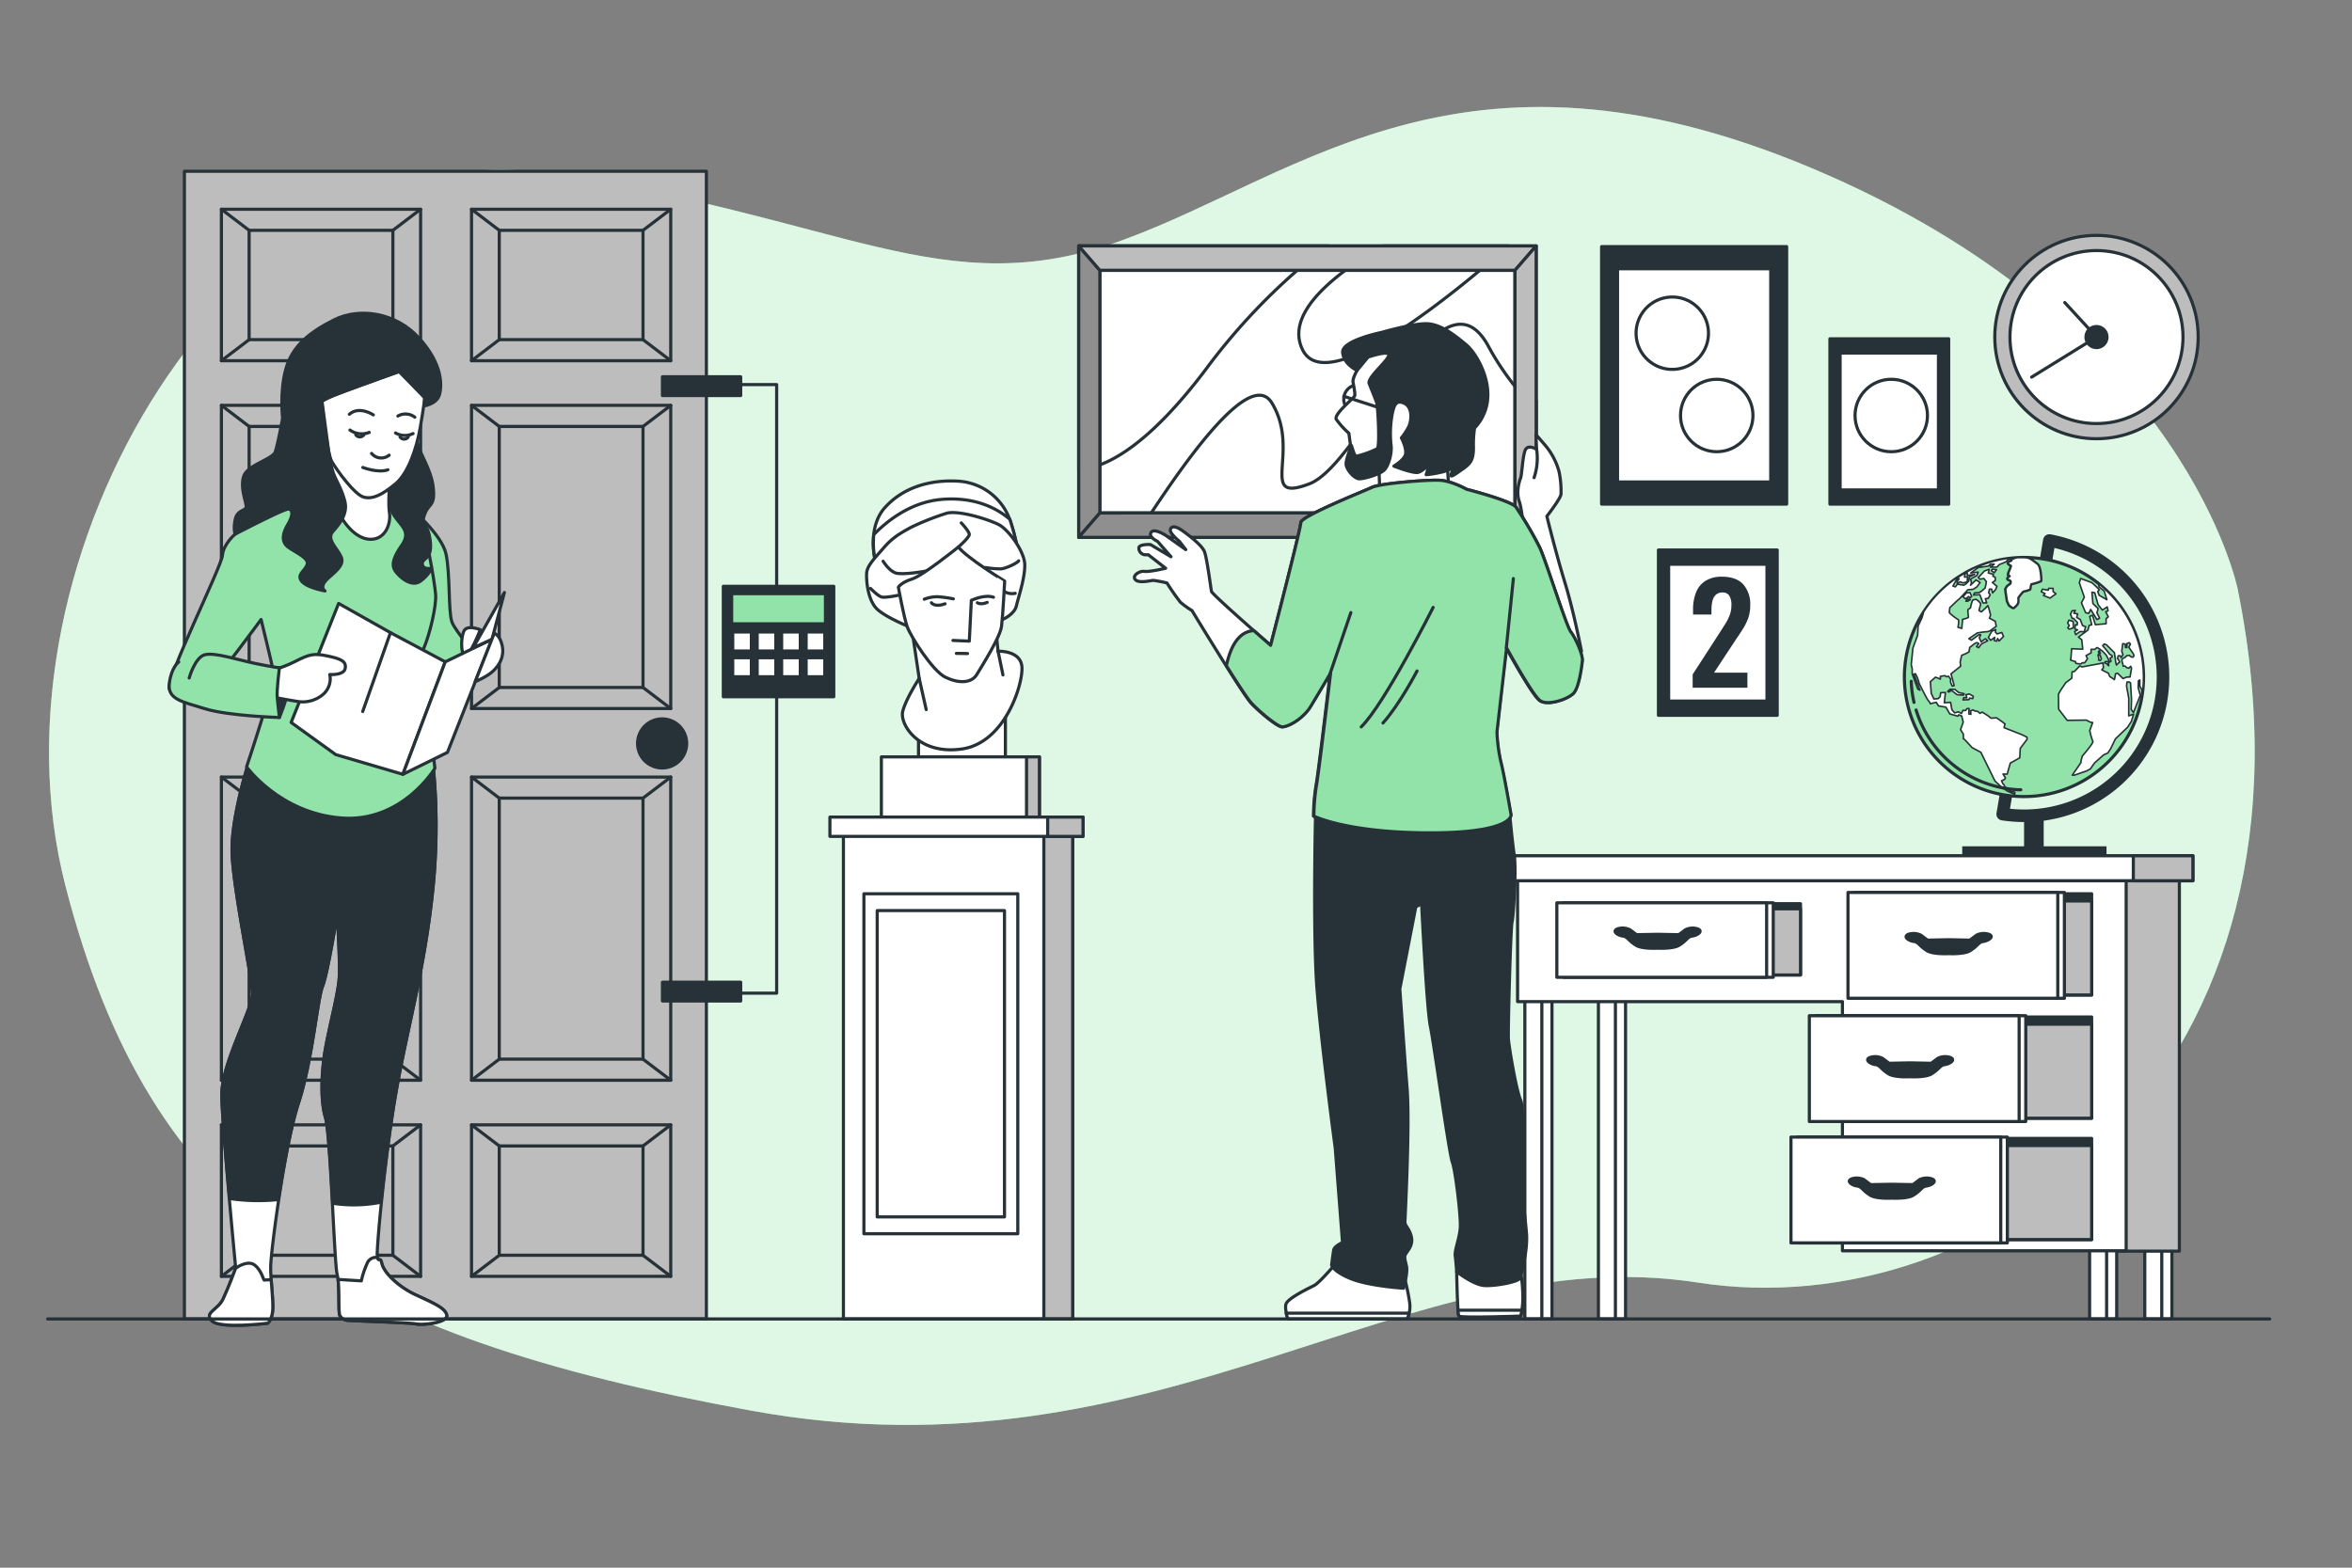 <svg xmlns="http://www.w3.org/2000/svg" viewBox="0 0 750 500"><rect x="0" y="0" width="750" height="500" fill="#808080" stroke="none"/><g id="background-simple"><path d="M713.57,188S697.55,106.35,583,55.9,415.5,55.65,357.93,76.6,269.12,68.71,173,55.1-6.36,176.82,20.87,282.53,108.16,425.87,239.49,449.9s209-55.26,301.91-40.84S744.8,342.59,713.57,188Z" style="fill:#92E3A9"></path><path d="M713.57,188S697.55,106.35,583,55.9,415.5,55.65,357.93,76.6,269.12,68.71,173,55.1-6.36,176.82,20.87,282.53,108.16,425.87,239.49,449.9s209-55.26,301.91-40.84S744.8,342.59,713.57,188Z" style="fill:#fff;opacity:0.7"></path></g><g id="pictures-2"><rect x="510.72" y="78.65" width="59" height="82.13" style="fill:#263238;stroke:#263238;stroke-linecap:round;stroke-linejoin:round"></rect><rect x="515.79" y="85.71" width="48.86" height="68.02" style="fill:#fff;stroke:#263238;stroke-linecap:round;stroke-linejoin:round"></rect><rect x="583.52" y="108.06" width="37.87" height="52.72" style="fill:#263238;stroke:#263238;stroke-linecap:round;stroke-linejoin:round"></rect><rect x="586.77" y="112.59" width="31.36" height="43.66" style="fill:#fff;stroke:#263238;stroke-linecap:round;stroke-linejoin:round"></rect><rect x="528.84" y="175.42" width="37.87" height="52.72" style="fill:#263238;stroke:#263238;stroke-linecap:round;stroke-linejoin:round"></rect><rect x="532.09" y="179.95" width="31.36" height="43.66" style="fill:#fff;stroke:#263238;stroke-linecap:round;stroke-linejoin:round"></rect><circle cx="533.25" cy="106.27" r="11.55" transform="translate(-9.8 79.04) rotate(-8.4)" style="fill:#fff;stroke:#263238;stroke-linecap:round;stroke-linejoin:round"></circle><circle cx="603.08" cy="132.52" r="11.55" style="fill:#fff;stroke:#263238;stroke-linecap:round;stroke-linejoin:round"></circle><circle cx="547.43" cy="132.52" r="11.55" style="fill:#fff;stroke:#263238;stroke-linecap:round;stroke-linejoin:round"></circle><path d="M539.75,219.34V215.1l8.64-13.35c.63-1,1.23-1.92,1.79-2.81a14.82,14.82,0,0,0,1.39-2.79,9,9,0,0,0,.54-3.18,5.38,5.38,0,0,0-.69-3,2.41,2.41,0,0,0-2.16-1,2.93,2.93,0,0,0-2.17.78,4.07,4.07,0,0,0-1.05,2,12.53,12.53,0,0,0-.29,2.77V196h-5.87v-1.56a14.8,14.8,0,0,1,.93-5.46,7.6,7.6,0,0,1,3-3.7,9.5,9.5,0,0,1,5.31-1.34q4.5,0,6.75,2.42a9.56,9.56,0,0,1,2.24,6.74,12,12,0,0,1-.6,3.91,16.88,16.88,0,0,1-1.6,3.35c-.66,1.07-1.38,2.17-2.16,3.29l-7.18,10.89h10.64v4.8Z" style="fill:#263238"></path></g><g id="picture-1"><rect x="343.98" y="78.44" width="145.87" height="92.94" style="fill:#fff;stroke:#263238;stroke-linecap:round;stroke-linejoin:round"></rect><rect x="350.72" y="86.21" width="132.38" height="77.39" style="fill:#fff;stroke:#263238;stroke-linecap:round;stroke-linejoin:round"></rect><path d="M423.61,78.44c-3.11,2.2-6.43,4.77-9.94,7.77a198.09,198.09,0,0,0-29.13,31.55c-14.42,19.11-25.61,27.41-33.82,30.51a23.7,23.7,0,0,1-6.74,1.56V78.44Z" style="fill:none;stroke:#263238;stroke-linecap:round;stroke-linejoin:round"></path><path d="M481,78.44c-2.78,2.45-5.84,5.08-9.08,7.77-21.26,17.7-49.95,38.1-56.46,25.53C411,103.07,418.66,93.91,429,86.21a123.24,123.24,0,0,1,12-7.77Z" style="fill:none;stroke:#263238;stroke-linecap:round;stroke-linejoin:round"></path><path d="M489.85,127.81v43.57H362.1c1.48-2.3,3.19-4.94,5-7.77,12.41-18.79,31.88-45.87,38.46-35.1,9.45,15.47-4.72,32.19,12,25.79S459,82.89,474.38,110a86.72,86.72,0,0,0,8.72,13.23C485.74,126.33,487.87,127.65,489.85,127.81Z" style="fill:none;stroke:#263238;stroke-linecap:round;stroke-linejoin:round"></path><polygon points="350.72 86.21 350.72 163.61 343.98 171.38 343.98 78.44 350.72 86.21" style="fill:#8f8f8f;stroke:#263238;stroke-linecap:round;stroke-linejoin:round"></polygon><polygon points="489.85 78.44 483.1 86.21 350.72 86.21 343.98 78.44 489.85 78.44" style="fill:#bdbdbd;stroke:#263238;stroke-linecap:round;stroke-linejoin:round"></polygon><polygon points="483.1 86.21 483.1 163.6 489.84 171.38 489.84 78.44 483.1 86.21" style="fill:#bdbdbd;stroke:#263238;stroke-linecap:round;stroke-linejoin:round"></polygon><polygon points="350.72 163.61 343.98 171.38 489.84 171.38 483.1 163.6 350.72 163.61" style="fill:#8f8f8f;stroke:#263238;stroke-linecap:round;stroke-linejoin:round"></polygon></g><g id="Clock"><circle cx="668.52" cy="107.5" r="32.43" style="fill:#bdbdbd;stroke:#263238;stroke-linecap:round;stroke-linejoin:round"></circle><circle cx="668.52" cy="107.5" r="27.59" style="fill:#fff;stroke:#263238;stroke-linecap:round;stroke-linejoin:round"></circle><polyline points="658.41 96.49 668.52 107.5 647.84 120.28" style="fill:none;stroke:#263238;stroke-linecap:round;stroke-linejoin:round"></polyline><circle cx="668.52" cy="107.5" r="3.36" style="fill:#263238;stroke:#263238;stroke-linecap:round;stroke-linejoin:round"></circle></g><g id="earth-globe"><path d="M638.61,259.66a45.05,45.05,0,0,0,6.82.52,44.26,44.26,0,0,0,44-39.12,43.53,43.53,0,0,0,.3-5.14,44.26,44.26,0,0,0-36.24-43.53Z" style="fill:none;stroke:#263238;stroke-linecap:round;stroke-linejoin:round;stroke-width:4px"></path><path d="M669.4,186.27a38,38,0,0,0-24-8.48,37.28,37.28,0,0,0-4.75.3,37.83,37.83,0,0,0-9.71,2.54l-.57.24-.63.28a35.9,35.9,0,0,0-3.27,1.67l-2.13,1.31-.49.33a38.32,38.32,0,0,0-10.41,10.67,38.13,38.13,0,1,0,55.93-8.86Zm-18.63-1a15,15,0,0,1-3,.94c-.31,0-.4,1.55-.49,1.72a7.81,7.81,0,0,1-2.12.63,13.42,13.42,0,0,0-1.69,2.08,10.12,10.12,0,0,1,0,1.42c0,.57-.94,1.41-1.29,1.72s-1.55-.84-1.55-.84l-.58-1.28-.53-3.68a3.59,3.59,0,0,1,.62-1c.31-.26.58-.44.89-.66s.17-.58.22-.8-.4-.53-.4-.53-.66-.09-.66-.44.75-.71.75-.71a.68.68,0,0,0-.49-.45c-.35,0,1-2.7.89-2.92s-.89-.45-1-.8,1-.71,1-.71.22-.18.13-.35,1.55-.71,1.55-.71a22.09,22.09,0,0,1,2.88,0,4.22,4.22,0,0,1,1.42.4,24.86,24.86,0,0,1,2.44,1.77C650.68,180.92,650.9,185,650.77,185.26Z" style="fill:#92E3A9;stroke:#263238;stroke-linecap:round;stroke-linejoin:round"></path><path d="M624.54,220.85l-1.21-1-1.55,0-.68.66.32.23.87-.55,1.78,1.38,2,.13.27-.43Zm3.44.49-1.09.24.3,1-1-.07-.23.72,1.87-.08.25-.51,1,.17.15-.74ZM672.28,211l-.95,0-.26.4.85.32.22.43.29.16Zm-2.55-1.93-.73-.24.23,1.07.06.47-.11.14.51.16.39-.5Zm-.28-1.52-.3.29.14.55.46.09Zm-8.36-9.36-1.37-.4-.4.93.53.8-.49.71.4.39c.13.14,1.38-.39,1.38-.39Zm3,1.33-.76-1.95-1.11-.62.27-1.16-1.2-.22.49-.89-1.06.14-.49,1.06.53,1.38.44-.05,1.25,1.33-.09.8-.58-.09-.13,1.37.84.27-.93.53.35,1,1.38-1,1.33.09.44-1.64Zm18.26,17.37,0,2,.9,1.49a38.25,38.25,0,0,0-13.91-34.08l-.06.81,1.68,1.38.89,2.79-2.48-1.42-.45-1.2a3.42,3.42,0,0,0,.49-.57A28.4,28.4,0,0,0,667,185.8l-3.54-1.29-.4,1.38,1.59,4.6-.93,1.78,1.33,3.14,1,.23.62-1.25,2,3.2.84-.4-.84-1.73.35-1.38-1.64-1.59-.31-3.59.89.13,1.06,3.81,1.37,1.73,1.56-1,.26,1.24-.75.31s.75,1.42.8,1.55-.67.62-.67.62l0,1.64-3.42.31-.93-3-.88.35.66,2.66-.84.22-.36,1.46-3.05,2.27,1.06.84.31,3-3.55-.13-.17,2.39-.14,1.24,1.55.49s0,.4.14.53a7.44,7.44,0,0,0,1.59.18l.45-.36h.75l.89-1.28-.45-1,1.6-.88,0-1.11,1.16,0a7.1,7.1,0,0,1,.79-.58,13.12,13.12,0,0,1,1.73,1.2l1.11,1.15.44.8.45.93.09.66.57-.35-.26-1.07.62-.26,0-.45-.75-.48-1.24-1.55-1-1.16.49-.57.75.31,2.48,2.48.27,1.82.17,1.33.23.79.57-.62s.44-.17.44-.35a6.43,6.43,0,0,0-.7-1.15l.26-.85h.62l.27.58.62-.89-.4-1.1.31-2.44.8.13.09,1.11.44,0,0-1.28.8-.27.31.45-.49,1,1.47,2.17s.22.58.09.71-.27.36-.4.31-.67-.27-.67-.27L679,209l-.84.13-.49.49-.57.31a2,2,0,0,0-.45.44l0,.53.35,1.2v.35h.67l.44.45.67.22c.13,0,.62-.62.62-.62l.31.57-.49,2.84-1.06.05a9.77,9.77,0,0,0-1.16.48l-1.77-1.73-.62.18-.27,1.46-.13.4a11,11,0,0,0-1.33-.88c-.13,0-.57-1.16-.57-1.16l-2.09-1.06.54-.71-.23-1.51-1.15.27-5.45,1-.75-.31-1.69,1.77-.75.14-.09,2-1.95,1.47L657.19,220l-.8,1.38.05,4.78,2.74,3.59,6.12-.08,1.16.62.84.17-.93,2.57a22.41,22.41,0,0,0,1,3.46c.31.4-3.37,4.65-3.37,4.65s-.44,1.6-.44,1.73v.36l-2.75,4,.67,0,3.85-1.33,1.24-.66s1.47-2.13,1.6-2.17,2.57-2.26,2.57-2.26l1.42-.67.88-1.33,1.51-3.14,3.9-3.73,1.2-1.86.71-2.31-1.55.54v-5.63l-.71-3.95.17-1.19.62-.05.49.31.31,5.23-.09,3.28.71.93,2.18-5.45-.67-2.44.09-2.26Zm-27.66-28.23v-1h-1.42l-.13.57-1.86-.31-.36.8,1.2.62-.53.58,2.13.84,1.86-1.37Zm-16.35,13.07-1.51.45-.53-.54.09-.84-1.25.53-1.1,2,.75.89,1.28-.94-.17,1,.75.23.36-.85.44.8,1.42-1.46Zm-11-10.64-.45.67h.54l.84-.53Zm.84-2.08-1.11.09-1.15,1.24.84.67,1-.76.4.45.57-.45Zm7.14-7.49L635,182l.93.67.71-1Zm0,4.26.93-.62v-1l-.76-.4.18-.58-1.64-.44.27-1.2-1.51.58-1.95,2.08.53.53,1.24-.22.8,1a13.88,13.88,0,0,1-.44,2.08c-.14.09-.89.8-1.07.93s-.79.49-.79.49l-1.47.09-.31.66,2-.09,1,2.62h1.19l-.44-1.33.93-.14.62-1.1-.49-.67s.18-.88.23-1.06.71-.09.71-.09l.31,1.2,1-1.11.39-1Zm-8.87-1.73.07-1.25-2.13,1.31.29.6-.58.67,0,.66.93-.48.93.35,1.28-.31a6.35,6.35,0,0,0,.14-1.6Zm19.9,51.06-1.64-.8-5.63-2.22s.14-1.1.31-1.15a28.75,28.75,0,0,0-2.79-2l-1.68.13-1-.79-1.82-1.16-.75.4a4.24,4.24,0,0,0-.8-.66,4.31,4.31,0,0,0-.71-.05l-.71-.4-.75.32.09,1.1-.66-.13.08-1.73-.66.05a2.75,2.75,0,0,0-.4.53c0,.13-.89,0-.89,0l-.48,1-1-.53-1.16.35-.88-1L622,224l-2,.14.35-3.28-1.51.08-.17,1.25-.62.62-1.38.13-.84-1.82-.27-3.72,1.64-1.42.67.27.88.35v-.89l1.42-.22.53.36.63-.18.66.89,0,1.06.53,1.2.62-.18-1-3.72,3.06-2.44s-.09-1.07-.14-1.2.49-2.26.49-2.26l1.37-.58,1-.57v-.36l.22-1.06.84-.62.58-.49.8-.4.62.31-.71,1,.71.31.84-1.19,2-1-.71-.66-1.38,1-.57-1.33.44-.93h-.62l-2.31,1.73-.84-.49,2.66-1.81a25.3,25.3,0,0,1,3-.4,2.24,2.24,0,0,0,1.47-.58l1.59-1.15-.31-1.6-1.86-1a5.77,5.77,0,0,0,.36-1,25.6,25.6,0,0,0-.85-3,22.45,22.45,0,0,1-2.08,2,2.74,2.74,0,0,1-.75-.44s.57-2.09.53-2.22a5.58,5.58,0,0,0-1.46-1.33,3.61,3.61,0,0,0-1.11.27,13.12,13.12,0,0,0-.67,2.44s-.53.35-.75.53.09,2.17.09,2.44-1.86.7-1.86.7l-.27,2.89-1.2-.36s.45-2.39.05-2.44a19.4,19.4,0,0,1-2.79-2.17,7.81,7.81,0,0,1,.17-1.73c.14,0,2.53-2.44,2.71-2.48s3-3.15,3-3.15l1.64-.13,1.2-.75,1.07-1.42-1.29-.84-1.77,1.68.31-.66-.27-1.33,2-1.11.4-1.07-2.35.27,2.17-1.59-.24-.41,0,0-.61.32-2.54,1.32.18,1.15,2.26-.31-1.69.8-.17,1.29-.76.8-.8.53-2.08-.31-.66.84-.76-.27,1.29-2.21-.16-.32a38.32,38.32,0,0,0-10.41,10.67l-.47,1.61-.22.62-1.11,2.35-.18,3-1.5,4.08-.53,5.27.31,1.33,0,1.64,1.77,4.84.71.35-1.95-5.14.53-.09.62,1.29.58,1.86s2.48,5,2.75,5.23a7.24,7.24,0,0,1,.8,1.15l1.86-.44.71,1.15,2.35.4,1.28,2.17,2.57.71.27-.45.93.4.49,1.95-.85,2.4.89,1.42v1.42l.58.48,2.21,2.4,2.8,1.5,4.47,9.13,2.13,2,1.86,1.24,2.31,1,.08-.62-1.59-.48-.89-.71c-.22-.18-.66-.49-.66-.49l-.36-.71-.35-.35-.4-.94,1-.44.22-.53-.76-1.15h1.33l1-3.51,3-1.68.17-3,2.18-2.93ZM631,180.63l.07.33s1.91-.22,2.93-.44.35-.26.35-.26a1.72,1.72,0,0,1,.4-.31,8.76,8.76,0,0,1,1.15,0l-1.19.93h.88c.53,0,.93,0,.93,0l.4-.13.4-.49.4-.27,1.73-.71a6.29,6.29,0,0,0,1.26-1.23A37.83,37.83,0,0,0,631,180.63Zm19.8,4.63a15,15,0,0,1-3,.94c-.31,0-.4,1.55-.49,1.72a7.81,7.81,0,0,1-2.12.63,13.42,13.42,0,0,0-1.69,2.08,10.12,10.12,0,0,1,0,1.42c0,.57-.94,1.41-1.29,1.72s-1.55-.84-1.55-.84l-.58-1.28-.53-3.68a3.59,3.59,0,0,1,.62-1c.31-.26.58-.44.89-.66s.17-.58.22-.8-.4-.53-.4-.53-.66-.09-.66-.44.75-.71.75-.71a.68.68,0,0,0-.49-.45c-.35,0,1-2.7.89-2.92s-.89-.45-1-.8,1-.71,1-.71.22-.18.13-.35,1.55-.71,1.55-.71a22.09,22.09,0,0,1,2.88,0,4.22,4.22,0,0,1,1.42.4,24.86,24.86,0,0,1,2.44,1.77C650.68,180.92,650.9,185,650.77,185.26Z" style="fill:#fff;stroke:#263238;stroke-linecap:round;stroke-linejoin:round;stroke-width:0.5px"></path><path d="M643.64,251.89l.75,0M611,226.45a36,36,0,0,0,32.65,25.44M609.45,217.3a35.42,35.42,0,0,0,.89,6.72" style="fill:none;stroke:#263238;stroke-linecap:round;stroke-linejoin:round"></path><rect x="645.43" y="260.18" width="6.26" height="10.28" style="fill:#263238"></rect><rect x="625.71" y="269.92" width="46.01" height="3.52" style="fill:#263238"></rect></g><g id="Desk"><rect x="687.15" y="317" width="5.42" height="103.66" style="fill:#fff;stroke:#263238;stroke-linecap:round;stroke-linejoin:round"></rect><rect x="683.92" y="317" width="5.42" height="103.66" style="fill:#fff;stroke:#263238;stroke-linecap:round;stroke-linejoin:round"></rect><rect x="674.13" y="277.91" width="20.82" height="121.13" style="fill:#bdbdbd;stroke:#263238;stroke-linecap:round;stroke-linejoin:round"></rect><rect x="669.55" y="317" width="5.42" height="103.66" style="fill:#fff;stroke:#263238;stroke-linecap:round;stroke-linejoin:round"></rect><rect x="666.33" y="317" width="5.42" height="103.66" style="fill:#fff;stroke:#263238;stroke-linecap:round;stroke-linejoin:round"></rect><rect x="489.47" y="317" width="5.42" height="103.66" style="fill:#fff;stroke:#263238;stroke-linecap:round;stroke-linejoin:round"></rect><rect x="486.24" y="317" width="5.42" height="103.66" style="fill:#fff;stroke:#263238;stroke-linecap:round;stroke-linejoin:round"></rect><rect x="512.93" y="317" width="5.42" height="103.66" style="fill:#fff;stroke:#263238;stroke-linecap:round;stroke-linejoin:round"></rect><rect x="509.7" y="317" width="5.42" height="103.66" style="fill:#fff;stroke:#263238;stroke-linecap:round;stroke-linejoin:round"></rect><polygon points="587.51 273.61 483.92 273.61 483.92 319.46 587.51 319.46 587.51 398.93 677.99 398.93 677.99 327.68 677.99 273.61 587.51 273.61" style="fill:#fff;stroke:#263238;stroke-linecap:round;stroke-linejoin:round"></polygon><rect x="478.19" y="272.93" width="221.08" height="7.98" style="fill:#fff;stroke:#263238;stroke-linecap:round;stroke-linejoin:round"></rect><rect x="680.27" y="272.93" width="18.99" height="7.98" style="fill:#bdbdbd;stroke:#263238;stroke-linecap:round;stroke-linejoin:round"></rect><rect x="600.08" y="285.06" width="66.9" height="32.28" style="fill:#263238;stroke:#263238;stroke-linecap:round;stroke-linejoin:round"></rect><rect x="600.08" y="287.36" width="66.9" height="29.98" style="fill:#bdbdbd;stroke:#263238;stroke-linecap:round;stroke-linejoin:round"></rect><rect x="591.39" y="284.64" width="66.9" height="33.75" style="fill:#fff;stroke:#263238;stroke-linecap:round;stroke-linejoin:round"></rect><rect x="589.28" y="284.64" width="66.9" height="33.75" style="fill:#fff;stroke:#263238;stroke-linecap:round;stroke-linejoin:round"></rect><path d="M634.26,298a5.27,5.27,0,0,0-4,.27l-2.11,1.58-6.62-.13h-.27l-6.62.13-2.11-1.58a5.27,5.27,0,0,0-4-.27c-1.84.79.27,2.11,1.78,2.28s1.65,1.41,4.28,3c1.18.71,3.94,1,6.75.87,2.82.12,5.58-.16,6.76-.87,2.63-1.58,2.77-2.82,4.28-3S636.1,298.76,634.26,298Z" style="fill:#263238;stroke:#263238;stroke-linecap:round;stroke-linejoin:round"></path><rect x="507.24" y="288.23" width="66.9" height="22.72" style="fill:#263238;stroke:#263238;stroke-linecap:round;stroke-linejoin:round"></rect><rect x="507.24" y="289.85" width="66.9" height="21.11" style="fill:#bdbdbd;stroke:#263238;stroke-linecap:round;stroke-linejoin:round"></rect><rect x="498.55" y="287.94" width="66.9" height="23.76" style="fill:#fff;stroke:#263238;stroke-linecap:round;stroke-linejoin:round"></rect><rect x="496.44" y="287.94" width="66.9" height="23.76" style="fill:#fff;stroke:#263238;stroke-linecap:round;stroke-linejoin:round"></rect><path d="M541.41,296.27a5.3,5.3,0,0,0-3.95.26l-2.1,1.58-6.62-.12h-.27l-6.62.12-2.11-1.58a5.3,5.3,0,0,0-4-.26c-1.84.79.26,2.11,1.78,2.28s1.64,1.41,4.28,3c1.18.71,3.94,1,6.75.87,2.81.11,5.58-.16,6.76-.87,2.63-1.58,2.77-2.82,4.28-3S543.26,297.06,541.41,296.27Z" style="fill:#263238;stroke:#263238;stroke-linecap:round;stroke-linejoin:round"></path><rect x="600.08" y="324.36" width="66.9" height="32.28" style="fill:#263238;stroke:#263238;stroke-linecap:round;stroke-linejoin:round"></rect><rect x="600.08" y="326.66" width="66.9" height="29.98" style="fill:#bdbdbd;stroke:#263238;stroke-linecap:round;stroke-linejoin:round"></rect><rect x="579.07" y="323.95" width="66.9" height="33.75" style="fill:#fff;stroke:#263238;stroke-linecap:round;stroke-linejoin:round"></rect><rect x="576.96" y="323.95" width="66.9" height="33.75" style="fill:#fff;stroke:#263238;stroke-linecap:round;stroke-linejoin:round"></rect><path d="M621.94,337.28a5.29,5.29,0,0,0-4,.26l-2.11,1.58-6.62-.13H609l-6.62.13-2.11-1.58a5.29,5.29,0,0,0-4-.26c-1.84.79.27,2.1,1.78,2.27s1.65,1.41,4.28,3c1.18.71,3.94,1,6.75.87,2.82.12,5.58-.16,6.76-.87,2.63-1.58,2.77-2.82,4.28-3S623.78,338.07,621.94,337.28Z" style="fill:#263238;stroke:#263238;stroke-linecap:round;stroke-linejoin:round"></path><rect x="600.08" y="363.08" width="66.9" height="32.28" style="fill:#263238;stroke:#263238;stroke-linecap:round;stroke-linejoin:round"></rect><rect x="600.08" y="365.37" width="66.9" height="29.98" style="fill:#bdbdbd;stroke:#263238;stroke-linecap:round;stroke-linejoin:round"></rect><rect x="573.2" y="362.66" width="66.9" height="33.75" style="fill:#fff;stroke:#263238;stroke-linecap:round;stroke-linejoin:round"></rect><rect x="571.1" y="362.66" width="66.9" height="33.75" style="fill:#fff;stroke:#263238;stroke-linecap:round;stroke-linejoin:round"></rect><path d="M616.07,376a5.3,5.3,0,0,0-4,.26L610,377.83l-6.62-.12h-.27l-6.62.12-2.1-1.58a5.3,5.3,0,0,0-3.95-.26c-1.85.79.26,2.11,1.77,2.28s1.65,1.41,4.28,3c1.18.71,4,1,6.76.87,2.81.11,5.57-.16,6.75-.87,2.64-1.58,2.77-2.82,4.28-3S617.91,376.78,616.07,376Z" style="fill:#263238;stroke:#263238;stroke-linecap:round;stroke-linejoin:round"></path></g><g id="Bust"><path d="M279,178.39s-2.46-10.17,3.12-16.43,14-9.05,23.47-8.49a18.62,18.62,0,0,1,16.42,12.29,70,70,0,0,1,2.24,8.38s-10.28-6.7-15.2-6.81-13.52,2.79-19.78,6.14-8.6,6.71-8.6,6.71Z" style="fill:#fff;stroke:#263238;stroke-linecap:round;stroke-linejoin:round"></path><path d="M289.31,173.47c6.26-3.35,14.86-6.25,19.78-6.14s15.2,6.81,15.2,6.81a70,70,0,0,0-2.24-8.38.88.88,0,0,1-.05-.15c-3.56-3.06-10.55-7.27-21.74-6.33-10.29.87-18,7.47-21.62,11.23a25.24,25.24,0,0,0,.4,7.88l1.67,1.79S283.06,176.82,289.31,173.47Z" style="fill:#fff;stroke:#263238;stroke-linecap:round;stroke-linejoin:round"></path><path d="M302.05,163.64a85,85,0,0,0-11.39,4.47c-3.91,2.12-6.15,3.46-8.94,6.7s-5.25,5.59-5.37,8.05.34,7.82,2.8,10.83,11.73,6.6,11.73,6.6l-1.34-11.62s9.27-3.24,11.73-5.14,4.13-3.47,4.13-3.47l13,7.27s.34,10,.45,10.39,4.58-1.57,5.25-4.47,2.68-8.61,2.68-13-5.25-11.29-8.15-12.85S306.19,162.75,302.05,163.64Z" style="fill:#fff;stroke:#263238;stroke-linecap:round;stroke-linejoin:round"></path><path d="M305.61,174.46s3.48-3,3.48-4-2.57-3.69-2.57-3.69" style="fill:none;stroke:#263238;stroke-linecap:round;stroke-linejoin:round"></path><path d="M281.61,179s1.67,2.79,3.79,3.68,10-.56,10-.56" style="fill:none;stroke:#263238;stroke-linecap:round;stroke-linejoin:round"></path><path d="M277.58,187.66s2.46,2.57,3.69,2.79,5-.55,5-.55" style="fill:none;stroke:#263238;stroke-linecap:round;stroke-linejoin:round"></path><path d="M314.23,181a29.67,29.67,0,0,0,4.92.44c1.56-.11,5.14-1.78,5.69-2.57" style="fill:none;stroke:#263238;stroke-linecap:round;stroke-linejoin:round"></path><path d="M320.26,188.67a4.87,4.87,0,0,0,3.47.56" style="fill:none;stroke:#263238;stroke-linecap:round;stroke-linejoin:round"></path><rect x="292.89" y="224.98" width="27.71" height="17.32" style="fill:#fff;stroke:#263238;stroke-linecap:round;stroke-linejoin:round"></rect><path d="M290.32,197.6l2.79,18.78s-4.24,6.48-5.25,10.5,4.92,14,18.88,12,19.67-21.23,19.11-26.37-7.6-4.8-7.6-4.8l-.56-5.7s-.56,4-5.36,6.59-10.84,3.8-14.3-.22A114.22,114.22,0,0,1,290.32,197.6Z" style="fill:#fff;stroke:#263238;stroke-linecap:round;stroke-linejoin:round"></path><line x1="293.11" y1="216.38" x2="295.35" y2="226.32" style="fill:none;stroke:#263238;stroke-linecap:round;stroke-linejoin:round"></line><line x1="318.25" y1="207.66" x2="319.82" y2="215.26" style="fill:none;stroke:#263238;stroke-linecap:round;stroke-linejoin:round"></line><path d="M305.61,174.46s-11.31,9.14-14.79,10.22-4.35,2.61-4.35,2.61,1.74,9.57,2.83,12.62S297.35,214,301.48,216s8.26,2,10-.87,7.45-11.92,7.89-15.4,1-14.39,1-14.39S308,177.72,305.61,174.46Z" style="fill:#fff;stroke:#263238;stroke-linecap:round;stroke-linejoin:round"></path><path d="M303.87,204.26l5.22.22.65-13s4.15-2,7.06-1" style="fill:none;stroke:#263238;stroke-linecap:round;stroke-linejoin:round"></path><line x1="304.96" y1="208.39" x2="308.53" y2="208.44" style="fill:none;stroke:#263238;stroke-linecap:round;stroke-linejoin:round"></line><path d="M304,191a37.73,37.73,0,0,0-4.92-.67,11.33,11.33,0,0,0-4.35.78" style="fill:none;stroke:#263238;stroke-linecap:round;stroke-linejoin:round"></path><path d="M297,192.24s1,1.57,4.36.34" style="fill:none;stroke:#263238;stroke-linecap:round;stroke-linejoin:round"></path><path d="M311.66,192.24s1,.78,3.13-.11" style="fill:none;stroke:#263238;stroke-linecap:round;stroke-linejoin:round"></path><rect x="268.95" y="264.88" width="73.1" height="155.79" style="fill:#fff;stroke:#263238;stroke-linecap:round;stroke-linejoin:round"></rect><rect x="275.48" y="285.05" width="49.07" height="108.44" style="fill:#fff;stroke:#263238;stroke-linecap:round;stroke-linejoin:round"></rect><rect x="279.72" y="290.42" width="40.59" height="97.7" style="fill:#fff;stroke:#263238;stroke-linecap:round;stroke-linejoin:round"></rect><rect x="332.86" y="264.88" width="9.19" height="155.79" style="fill:#bdbdbd;stroke:#263238;stroke-linecap:round;stroke-linejoin:round"></rect><rect x="281.05" y="241.4" width="50.39" height="19.55" style="fill:#fff;stroke:#263238;stroke-linecap:round;stroke-linejoin:round"></rect><rect x="327.34" y="241.4" width="4.1" height="19.55" style="fill:#bdbdbd;stroke:#263238;stroke-linecap:round;stroke-linejoin:round"></rect><rect x="264.64" y="260.6" width="80.71" height="6.15" style="fill:#fff;stroke:#263238;stroke-linecap:round;stroke-linejoin:round"></rect><rect x="334.08" y="260.6" width="11.27" height="6.15" style="fill:#bdbdbd;stroke:#263238;stroke-linecap:round;stroke-linejoin:round"></rect></g><g id="Door"><rect x="58.8" y="54.62" width="166.45" height="366.04" style="fill:#bdbdbd;stroke:#263238;stroke-linecap:round;stroke-linejoin:round"></rect><rect x="70.6" y="66.74" width="63.52" height="48.31" style="fill:#bdbdbd;stroke:#263238;stroke-linecap:round;stroke-linejoin:round"></rect><rect x="79.44" y="73.46" width="45.84" height="34.86" style="fill:#bdbdbd;stroke:#263238;stroke-linecap:round;stroke-linejoin:round"></rect><line x1="70.6" y1="66.74" x2="79.44" y2="73.46" style="fill:#bdbdbd;stroke:#263238;stroke-linecap:round;stroke-linejoin:round"></line><line x1="79.44" y1="108.33" x2="70.6" y2="115.05" style="fill:#bdbdbd;stroke:#263238;stroke-linecap:round;stroke-linejoin:round"></line><line x1="125.28" y1="108.33" x2="134.12" y2="115.05" style="fill:#bdbdbd;stroke:#263238;stroke-linecap:round;stroke-linejoin:round"></line><line x1="125.28" y1="73.46" x2="134.12" y2="66.74" style="fill:#bdbdbd;stroke:#263238;stroke-linecap:round;stroke-linejoin:round"></line><rect x="150.36" y="66.74" width="63.52" height="48.31" style="fill:#bdbdbd;stroke:#263238;stroke-linecap:round;stroke-linejoin:round"></rect><rect x="159.2" y="73.46" width="45.84" height="34.86" style="fill:#bdbdbd;stroke:#263238;stroke-linecap:round;stroke-linejoin:round"></rect><line x1="150.36" y1="66.74" x2="159.2" y2="73.46" style="fill:#bdbdbd;stroke:#263238;stroke-linecap:round;stroke-linejoin:round"></line><line x1="159.2" y1="108.33" x2="150.36" y2="115.05" style="fill:#bdbdbd;stroke:#263238;stroke-linecap:round;stroke-linejoin:round"></line><line x1="205.04" y1="108.33" x2="213.89" y2="115.05" style="fill:#bdbdbd;stroke:#263238;stroke-linecap:round;stroke-linejoin:round"></line><line x1="205.04" y1="73.46" x2="213.89" y2="66.74" style="fill:#bdbdbd;stroke:#263238;stroke-linecap:round;stroke-linejoin:round"></line><rect x="70.6" y="129.29" width="63.52" height="96.7" style="fill:#bdbdbd;stroke:#263238;stroke-linecap:round;stroke-linejoin:round"></rect><rect x="79.44" y="136.01" width="45.84" height="83.25" style="fill:#bdbdbd;stroke:#263238;stroke-linecap:round;stroke-linejoin:round"></rect><line x1="70.6" y1="129.29" x2="79.44" y2="136.01" style="fill:#bdbdbd;stroke:#263238;stroke-linecap:round;stroke-linejoin:round"></line><line x1="79.44" y1="219.27" x2="70.6" y2="225.99" style="fill:#bdbdbd;stroke:#263238;stroke-linecap:round;stroke-linejoin:round"></line><line x1="125.28" y1="219.27" x2="134.12" y2="225.99" style="fill:#bdbdbd;stroke:#263238;stroke-linecap:round;stroke-linejoin:round"></line><line x1="125.28" y1="136.01" x2="134.12" y2="129.29" style="fill:#bdbdbd;stroke:#263238;stroke-linecap:round;stroke-linejoin:round"></line><rect x="150.36" y="129.29" width="63.52" height="96.7" style="fill:#bdbdbd;stroke:#263238;stroke-linecap:round;stroke-linejoin:round"></rect><rect x="159.2" y="136.01" width="45.84" height="83.25" style="fill:#bdbdbd;stroke:#263238;stroke-linecap:round;stroke-linejoin:round"></rect><line x1="150.36" y1="129.29" x2="159.2" y2="136.01" style="fill:#bdbdbd;stroke:#263238;stroke-linecap:round;stroke-linejoin:round"></line><line x1="159.2" y1="219.27" x2="150.36" y2="225.99" style="fill:#bdbdbd;stroke:#263238;stroke-linecap:round;stroke-linejoin:round"></line><line x1="205.04" y1="219.27" x2="213.89" y2="225.99" style="fill:#bdbdbd;stroke:#263238;stroke-linecap:round;stroke-linejoin:round"></line><line x1="205.04" y1="136.01" x2="213.89" y2="129.29" style="fill:#bdbdbd;stroke:#263238;stroke-linecap:round;stroke-linejoin:round"></line><rect x="70.6" y="358.77" width="63.52" height="48.31" style="fill:#bdbdbd;stroke:#263238;stroke-linecap:round;stroke-linejoin:round"></rect><rect x="79.44" y="365.49" width="45.84" height="34.86" style="fill:#bdbdbd;stroke:#263238;stroke-linecap:round;stroke-linejoin:round"></rect><line x1="70.6" y1="407.08" x2="79.44" y2="400.36" style="fill:#bdbdbd;stroke:#263238;stroke-linecap:round;stroke-linejoin:round"></line><line x1="79.44" y1="365.49" x2="70.6" y2="358.77" style="fill:#bdbdbd;stroke:#263238;stroke-linecap:round;stroke-linejoin:round"></line><line x1="125.28" y1="365.49" x2="134.12" y2="358.77" style="fill:#bdbdbd;stroke:#263238;stroke-linecap:round;stroke-linejoin:round"></line><line x1="125.28" y1="400.36" x2="134.12" y2="407.08" style="fill:#bdbdbd;stroke:#263238;stroke-linecap:round;stroke-linejoin:round"></line><rect x="150.36" y="358.77" width="63.52" height="48.31" style="fill:#bdbdbd;stroke:#263238;stroke-linecap:round;stroke-linejoin:round"></rect><rect x="159.2" y="365.49" width="45.84" height="34.86" style="fill:#bdbdbd;stroke:#263238;stroke-linecap:round;stroke-linejoin:round"></rect><line x1="150.36" y1="407.08" x2="159.2" y2="400.36" style="fill:#bdbdbd;stroke:#263238;stroke-linecap:round;stroke-linejoin:round"></line><line x1="159.2" y1="365.49" x2="150.36" y2="358.77" style="fill:#bdbdbd;stroke:#263238;stroke-linecap:round;stroke-linejoin:round"></line><line x1="205.04" y1="365.49" x2="213.89" y2="358.77" style="fill:#bdbdbd;stroke:#263238;stroke-linecap:round;stroke-linejoin:round"></line><line x1="205.04" y1="400.36" x2="213.89" y2="407.08" style="fill:#bdbdbd;stroke:#263238;stroke-linecap:round;stroke-linejoin:round"></line><rect x="70.6" y="247.83" width="63.52" height="96.7" style="fill:#bdbdbd;stroke:#263238;stroke-linecap:round;stroke-linejoin:round"></rect><rect x="79.44" y="254.55" width="45.84" height="83.25" style="fill:#bdbdbd;stroke:#263238;stroke-linecap:round;stroke-linejoin:round"></rect><line x1="70.6" y1="344.53" x2="79.44" y2="337.81" style="fill:#bdbdbd;stroke:#263238;stroke-linecap:round;stroke-linejoin:round"></line><line x1="79.44" y1="254.55" x2="70.6" y2="247.83" style="fill:#bdbdbd;stroke:#263238;stroke-linecap:round;stroke-linejoin:round"></line><line x1="125.28" y1="254.55" x2="134.12" y2="247.83" style="fill:#bdbdbd;stroke:#263238;stroke-linecap:round;stroke-linejoin:round"></line><line x1="125.28" y1="337.81" x2="134.12" y2="344.53" style="fill:#bdbdbd;stroke:#263238;stroke-linecap:round;stroke-linejoin:round"></line><rect x="150.36" y="247.83" width="63.52" height="96.7" style="fill:#bdbdbd;stroke:#263238;stroke-linecap:round;stroke-linejoin:round"></rect><rect x="159.2" y="254.55" width="45.84" height="83.25" style="fill:#bdbdbd;stroke:#263238;stroke-linecap:round;stroke-linejoin:round"></rect><line x1="150.36" y1="344.53" x2="159.2" y2="337.81" style="fill:#bdbdbd;stroke:#263238;stroke-linecap:round;stroke-linejoin:round"></line><line x1="159.2" y1="254.55" x2="150.36" y2="247.83" style="fill:#bdbdbd;stroke:#263238;stroke-linecap:round;stroke-linejoin:round"></line><line x1="205.04" y1="254.55" x2="213.89" y2="247.83" style="fill:#bdbdbd;stroke:#263238;stroke-linecap:round;stroke-linejoin:round"></line><line x1="205.04" y1="337.81" x2="213.89" y2="344.53" style="fill:#bdbdbd;stroke:#263238;stroke-linecap:round;stroke-linejoin:round"></line><rect x="211.24" y="120.17" width="24.95" height="5.99" style="fill:#263238;stroke:#263238;stroke-linecap:round;stroke-linejoin:round"></rect><rect x="211.24" y="313.27" width="24.95" height="5.99" style="fill:#263238;stroke:#263238;stroke-linecap:round;stroke-linejoin:round"></rect><polyline points="230.2 122.66 247.66 122.66 247.66 316.76 236.18 316.76" style="fill:none;stroke:#263238;stroke-linecap:round;stroke-linejoin:round"></polyline><rect x="230.65" y="187" width="35.22" height="35.22" style="fill:#263238;stroke:#263238;stroke-linecap:round;stroke-linejoin:round"></rect><rect x="233.31" y="189.34" width="29.91" height="9.61" style="fill:#92E3A9;stroke:#263238;stroke-linecap:round;stroke-linejoin:round"></rect><rect x="234.15" y="202.07" width="4.95" height="5.06" style="fill:#fff"></rect><rect x="241.95" y="202.07" width="4.95" height="5.06" style="fill:#fff"></rect><rect x="249.75" y="202.07" width="4.95" height="5.06" style="fill:#fff"></rect><rect x="257.56" y="202.07" width="4.95" height="5.06" style="fill:#fff"></rect><rect x="234.15" y="210.28" width="4.95" height="5.06" style="fill:#fff"></rect><rect x="241.95" y="210.28" width="4.95" height="5.06" style="fill:#fff"></rect><rect x="249.75" y="210.28" width="4.95" height="5.06" style="fill:#fff"></rect><rect x="257.56" y="210.28" width="4.95" height="5.06" style="fill:#fff"></rect><circle cx="211.13" cy="237.11" r="7.83" transform="translate(-88.72 341.43) rotate(-67.5)" style="fill:#263238;stroke:#263238;stroke-linecap:round;stroke-linejoin:round"></circle></g><g id="character-2"><path d="M432.74,118.13s-1.47,2.57-1.29,3.68.73,3.67.55,4.41-6.8,5.88-5.88,7.53a25.57,25.57,0,0,0,4,4.41l.55,4.05.19,2.76s.18,1.83.92,2.39,1.65,2.2,2.57,2,2.94-.37,2.94-.37l2.39-.37.37,9.38L462,156.18l-.73-12s.18.55-2.76-8.64-.18-21.32-4.23-24.63-9.56-2.94-14-.92S432.55,116.29,432.74,118.13Z" style="fill:#fff;stroke:#263238;stroke-linecap:round;stroke-linejoin:round"></path><path d="M440.64,106s-12.87,2.57-12.5,6.43,4.6,5.7,4.6,5.7l3.49-4.23s7-2.39,6.62-.55-7,7.17-6.25,9,2,5,2.39,6.06,1.1,14.16.18,14.71a32,32,0,0,1-6.62,2.39c-.92,0-1.65-4.6-1.84-3.31s-1.28,3.67-1.47,5.51,2.58,5,4.23,5,6.8-1.47,8.09-2.95,2.39-5.33,2-7.9a34.62,34.62,0,0,1,.37-9.74c.55-2.57,1.1-4.78,3.86-3.49s2.39,5.69,1.29,7.72a21.67,21.67,0,0,1-2.21,3.31s1.84,3.49,1.29,5.33-3.68,3.67-3.68,3.67,6.07,2.39,7.72,2,3.68-2.94,3.68-2.94l-1.11,3.68a35.31,35.31,0,0,0,4.6-.74,13.7,13.7,0,0,0,3.86-1.47,6,6,0,0,1-.37,1.66c-.37,1.1-.55,1.65,2.57-.55s4.42-2.94,4.42-7.54a34.53,34.53,0,0,1,.36-6.25,15.15,15.15,0,0,0,4.23-10.29c.19-6.62-3.86-13.79-7-16.36s-8.09-6.8-13.05-6.62S440.64,106,440.64,106Z" style="fill:#263238;stroke:#263238;stroke-linecap:round;stroke-linejoin:round"></path><line x1="439.1" y1="129.81" x2="428.51" y2="126.4" style="fill:none;stroke:#263238;stroke-linecap:round;stroke-linejoin:round"></line><path d="M431.27,123.09a4.61,4.61,0,0,0-2.39,6.07" style="fill:none;stroke:#263238;stroke-linecap:round;stroke-linejoin:round"></path><path d="M504.29,207.66S501.84,195,499,185.75s-5.74-21.1-5.74-21.1,4.31-5.53,4.51-7a31,31,0,0,0-.61-7.17,21.9,21.9,0,0,0-4.72-8.8l-2.66-3.08.21,4.72s-2.87-1.85-3.69.41-1,7.78-1.43,8.8-1.44,4.51-.41,7.38,1.84,13.31,1.84,13.31-1.64,33,.2,35.44,7.79,7.17,11.88,6.14S504.29,207.66,504.29,207.66Z" style="fill:#fff;stroke:#263238;stroke-linecap:round;stroke-linejoin:round"></path><path d="M490,143.35a19.29,19.29,0,0,1-.82,9" style="fill:none;stroke:#263238;stroke-linecap:round;stroke-linejoin:round"></path><path d="M426.7,402.12s-5.79,6.95-7.65,7.88-8.58,4.17-9,6,.7,4.64.7,4.64h38a9.62,9.62,0,0,0,.7-5.57,69.31,69.31,0,0,0-1.62-7.65Z" style="fill:#fff;stroke:#263238;stroke-linecap:round;stroke-linejoin:round"></path><path d="M410.71,420.67h38a7.54,7.54,0,0,0,.6-1.86h-39.2A13.1,13.1,0,0,0,410.71,420.67Z" style="fill:#fff;stroke:#263238;stroke-linecap:round;stroke-linejoin:round"></path><path d="M464.5,405.59s.23,13.45.7,14.15,19.7,0,19.7,0a23.77,23.77,0,0,0,.7-6.26,51.86,51.86,0,0,0-.7-7.89Z" style="fill:#fff;stroke:#263238;stroke-linecap:round;stroke-linejoin:round"></path><path d="M485.28,417.88H464.94a7,7,0,0,0,.26,1.86c.46.69,19.7,0,19.7,0A14.52,14.52,0,0,0,485.28,417.88Z" style="fill:#fff;stroke:#263238;stroke-linecap:round;stroke-linejoin:round"></path><path d="M419.52,258.59s-.93,39.42.46,57,5.8,50.55,5.8,50.55l2.32,30.14s-2.55,1.16-2.79,2.32-.69,4.87-.69,4.87.46,2.08,6.26,4.4,16.69,3,16.69,3,1.39-4.87.93-7-.69-2.55-.46-3.48,2.55-2.78,2.08-5.56S448,391,448,389.83s1.62-30.84.69-42.67-2.32-31.76-2.32-31.76l5.1-26.2,1.86-.93s1.62,33.39,2.78,39,6,40.81,7,43.36,2.78,17.39,2.55,20.87-1.86,7.19-1.62,9,.46,5.1.46,5.1,5.33,4.18,8.81,4.41,10.9-1.16,11.36-2.32,2.55-9,2.09-14.37-1.16-11.13-1.16-11.13.7-28.29-.7-31.31S481.19,334,481,331.4s.7-35.71,1.16-37.34,1.39-16.92.7-21.33-1.63-15.07-1.63-15.07a127.14,127.14,0,0,1-29,1.86,137.37,137.37,0,0,1-30.37-4.64Z" style="fill:#263238;stroke:#263238;stroke-linecap:round;stroke-linejoin:round"></path><path d="M467.63,156.05s-4.71-2.67-8.6-2.87-18.85,1-21.51,2.25-22.74,9.22-22.74,11.27-9.62,39.12-9.62,39.12-18.64-16.18-18.85-17.21-1.43-10.65-2.25-12.7-5.12-5.32-7.17-6.76-3.48-1.43-3.69-.2,2.87,3.69,2.87,3.69l2.05,2.66-6.35-4.51s-3.69-2.45-4.71-1,2.05,2.87,2.05,2.87l4.3,4.91-6.56-3.89s-3.48-.2-3.68,1a2.1,2.1,0,0,0,2,2.26h1l5.53,4.3s-5.12,1.23-6.76,1-4.1,1.44-2.87,2.67,4.92.2,5.74.2a40.82,40.82,0,0,1,4.3.82,74.88,74.88,0,0,0,4.3,6.15,28.27,28.27,0,0,0,3.69,2.66s16.18,26.63,18.84,29.49,8.4,7.58,9.83,7.58,5.33-1.64,8.4-5.53c.68-.86,7-11.67,7-11.67s-3.69,31.34-4.51,35.84a64.62,64.62,0,0,0-.82,9.83s10.65,5.33,37.07,5.33,25.81-5.74,25.81-5.74-2.25-13.1-3.27-17a52.46,52.46,0,0,1-1.23-9.42l3.07-26.83s8.19,15,10.65,16.79,8.81-.4,10.65-2.25,2.66-8.6,2.87-10.44-2.25-7.38-3.69-9.22S493,179,491,174.68a120.12,120.12,0,0,0-7.58-12.9C482,159.73,467.63,156.05,467.63,156.05Z" style="fill:#fff;stroke:#263238;stroke-linecap:round;stroke-linejoin:round"></path><path d="M491,174.68a120.12,120.12,0,0,0-7.58-12.9c-1.43-2.05-15.77-5.73-15.77-5.73s-4.71-2.67-8.6-2.87-18.85,1-21.51,2.25-22.74,9.22-22.74,11.27-9.62,39.12-9.62,39.12-2.33-2-5.35-4.68c-2.82.11-6.83,2-8.76,11.21,3.56,5.64,6.88,10.74,8,11.9,2.66,2.87,8.4,7.58,9.83,7.58s5.33-1.64,8.4-5.53c.68-.86,7-11.67,7-11.67s-3.69,31.34-4.51,35.84a64.62,64.62,0,0,0-.82,9.83s10.65,5.33,37.07,5.33,25.81-5.74,25.81-5.74-2.25-13.1-3.27-17a52.46,52.46,0,0,1-1.23-9.42l3.07-26.83s8.19,15,10.65,16.79,8.81-.4,10.65-2.25,2.66-8.6,2.87-10.44-2.25-7.38-3.69-9.22S493,179,491,174.68Z" style="fill:#92E3A9;stroke:#263238;stroke-linecap:round;stroke-linejoin:round"></path><line x1="480.33" y1="206.64" x2="482.58" y2="184.52" style="fill:none;stroke:#263238;stroke-linecap:round;stroke-linejoin:round"></line><path d="M457,193.73s-15.57,30.93-22.94,38.1" style="fill:none;stroke:#263238;stroke-linecap:round;stroke-linejoin:round"></path><path d="M451.86,214S446.33,224.66,441,230.6" style="fill:none;stroke:#263238;stroke-linecap:round;stroke-linejoin:round"></path><line x1="424.21" y1="214.63" x2="430.76" y2="195.37" style="fill:none;stroke:#263238;stroke-linecap:round;stroke-linejoin:round"></line></g><g id="character-1"><path d="M130.57,161.71s10.25,8.62,11.64,14.91.7,18.17,1.87,21.66,8.15,9.32,6.52,14.91-1.17,8.85-6.52,9.31-10.48,0-13.51-4.89-3.26-14-1.17-21,5.13-11,2.1-21.89S128.94,160.78,130.57,161.71Z" style="fill:#92E3A9;stroke:#263238;stroke-linecap:round;stroke-linejoin:round"></path><path d="M79.56,242.3S73.74,260.24,74,271.65s6.52,40.76,6.52,45.42-9.78,22.12-9.78,31.9,4.43,55.57,4.43,55.57-2.33,6.29-4,9.79-6.29,4.42-3.5,7,17.7.7,17.7.7S87,420.85,87,416.89s-.69-8.39-.69-12.81,4.42-38.8,8.85-52.31,6-33.07,7.68-37.27,4.66-23.05,4.66-23.05.93,14.67.7,19.79-2.56,13.51-4.19,21.9-1.87,17.93-.24,23.29,2.8,46.25,3.73,50,.23,12.57.93,13.27a3,3,0,0,0,2.56,1.4c1.87.23,19.34.7,21.66,1.17s10.25-.47,9.79-2.8-4.63-4-10-6.52c-5-2.3-10-6.78-10.71-10-.53-2.27-.93-.23-1.4-1.86s2.56-34.14,6.29-54.64,8.85-38,11.41-62.88-.46-43.56-.46-43.56l-53.11-3.49Z" style="fill:#fff;stroke:#263238;stroke-linecap:round;stroke-linejoin:round"></path><path d="M121.5,383.43c1.16-10.93,3-25.54,5.11-37,3.73-20.49,8.85-38,11.41-62.88s-.46-43.56-.46-43.56l-53.11-3.49-4.89,5.82S73.74,260.24,74,271.65s6.52,40.76,6.52,45.42-9.78,22.12-9.78,31.9c0,5.28,1.29,20.44,2.47,33.29a62.92,62.92,0,0,0,15.55.33c1.69-10.88,4.06-23.57,6.44-30.82,4.42-13.51,6-33.07,7.68-37.27s4.66-23.05,4.66-23.05.93,14.67.7,19.79-2.56,13.51-4.19,21.9-1.87,17.93-.24,23.29c.89,2.9,1.63,15.67,2.28,27.34A44.71,44.71,0,0,0,121.5,383.43Z" style="fill:#263238;stroke:#263238;stroke-linecap:round;stroke-linejoin:round"></path><path d="M132.66,422.24c2.33.47,10.25-.46,9.79-2.79s-4.63-4-10-6.52c-5-2.3-10-6.78-10.71-10-.53-2.27-.93-.23-1.4-1.86a3,3,0,0,0-3.26,1.86,28.37,28.37,0,0,0-1.86,5.59l-7.41-.45c.5,4.21,0,11,.65,11.63a3,3,0,0,0,2.56,1.4C112.87,421.31,130.34,421.78,132.66,422.24Z" style="fill:#fff;stroke:#263238;stroke-linecap:round;stroke-linejoin:round"></path><path d="M87,416.89c0-2.74-.33-5.71-.53-8.75l-2.26.13-.7-1.63s-1.4-3.49-3.73-3.73-4.65,1.63-4.65,1.63-2.33,6.29-4,9.79-6.29,4.42-3.5,7,17.7.7,17.7.7S87,420.85,87,416.89Z" style="fill:#fff;stroke:#263238;stroke-linecap:round;stroke-linejoin:round"></path><path d="M75,170.32s-3.82,3.27-4.06,6.77S52.64,216.94,54,219.73s8.15,3.5,11.88,0,17.37-22.15,17.37-22.15,3.49,14.21,4,17-8.62,30-8.62,30,10.48,14.67,30.05,16.3,30-15.83,30-15.83-2.79-24.23-3.49-29.82-1.87-4.19,0-8.61,4-13.28,3.72-17-3-20.73-5.59-24.45-10.61-2.73-17.3-6.61-28.58,4.05-30.21,4.51S75,170.32,75,170.32Z" style="fill:#92E3A9;stroke:#263238;stroke-linecap:round;stroke-linejoin:round"></path><path d="M124.35,152.54s-.66,7.64-.16,11S123,172,118.2,172s-9.14-5.48-11.13-10.64-3.66-17.28-3.66-17.28a110.9,110.9,0,0,0,8.81,7.15C117,154.7,124.35,152.54,124.35,152.54Z" style="fill:#fff;stroke:#263238;stroke-linecap:round;stroke-linejoin:round"></path><path d="M124.52,156.19s-1,5.15,1.33,8.48,5.15,5,2.32,9.14-3.49,6.48-2,8.47,5.15,5.15,8,3,3.32-4,3.32-4-2.82.49-2.82-1.5,3.32-1.16,2.49-7.48-3.16-4-1.83-8,3.49-2.5,2.82-8.81-5.31-12.13-5.15-15.46,1-3.47,1-3.47a47.29,47.29,0,0,1-4.12,9.62c-2.66,4.49-5.32,8.48-5.32,8.48Z" style="fill:#263238;stroke:#263238;stroke-linecap:round;stroke-linejoin:round"></path><path d="M127.25,118.52s-24.61,8.39-24.61,9.69,1.68,16.41,3.17,19,7.27,10.63,10.25,11.37,6-.93,10.07-4.29,6.71-11.37,7.83-17.71,1.49-9.69,1.49-9.69S128.93,119.08,127.25,118.52Z" style="fill:#fff;stroke:#263238;stroke-linecap:round;stroke-linejoin:round"></path><path d="M118.49,144.62a4,4,0,0,0,5.59.56" style="fill:none;stroke:#263238;stroke-linecap:round;stroke-linejoin:round"></path><path d="M115.69,149.09s4.85,1.87,8,.75" style="fill:none;stroke:#263238;stroke-linecap:round;stroke-linejoin:round"></path><path d="M111.59,137.16a6.46,6.46,0,0,0,6.15.75" style="fill:none;stroke:#263238;stroke-linecap:round;stroke-linejoin:round"></path><path d="M126.13,138.1a6,6,0,0,0,5.59.18" style="fill:none;stroke:#263238;stroke-linecap:round;stroke-linejoin:round"></path><path d="M119.05,132.32s-4.48-3-7.65-.19" style="fill:none;stroke:#263238;stroke-linecap:round;stroke-linejoin:round"></path><path d="M126.88,132.69a4.87,4.87,0,0,1,5.4.37" style="fill:none;stroke:#263238;stroke-linecap:round;stroke-linejoin:round"></path><path d="M113.45,138.65a1.58,1.58,0,0,0,2.61,0" style="fill:none;stroke:#263238;stroke-linecap:round;stroke-linejoin:round"></path><path d="M127.57,139.36a1.58,1.58,0,0,0,2.61,0" style="fill:none;stroke:#263238;stroke-linecap:round;stroke-linejoin:round"></path><path d="M135.32,129.44s4-.58,4.82-3.58,1-9.72-6.48-18S114.55,98,106.57,102s-13.46,8.47-15.45,15.79-1,15.62-1,15.62l13.46-6.32,23.67-8.59,8.2,8.39Z" style="fill:#263238;stroke:#263238;stroke-linecap:round;stroke-linejoin:round"></path><path d="M90.12,133.43s-1.5,8.14-2.33,10.63-9,4.16-10.13,8,1,8.31.83,9.64-2.83.83-3.49,4,0,4.66,0,4.66,15.62-8.15,17-8,1.49,2-.17,4.82-2,5-.66,6.65,7.31,3.82,6.81,6-3.49,3.32-1.83,5.48,7.48,3.16,7.48,3.16-1.66-1,.17-3.16,6.31-4.65,5-7.64-4.82-5.65-2.66-8.14,4.82-5.65,3.82-9.64-2.82-6.65-3.65-9a36.64,36.64,0,0,1-1.33-5.65l-2.27-17S91.78,131.43,90.12,133.43Z" style="fill:#263238;stroke:#263238;stroke-linecap:round;stroke-linejoin:round"></path><path d="M153.16,200.84s-4-1.63-5.12.24-1.17,7.68.23,8.15S153.16,200.84,153.16,200.84Z" style="fill:#fff;stroke:#263238;stroke-linecap:round;stroke-linejoin:round"></path><polygon points="107.98 192.46 92.84 230.42 107.05 240.67 128.47 246.96 141.98 211.09 124.51 201.78 107.98 192.46" style="fill:#fff;stroke:#263238;stroke-linecap:round;stroke-linejoin:round"></polygon><line x1="124.51" y1="201.77" x2="115.66" y2="226.93" style="fill:none;stroke:#263238;stroke-linecap:round;stroke-linejoin:round"></line><polygon points="141.98 211.09 156.89 203.87 142.68 239.97 128.47 246.96 141.98 211.09" style="fill:#fff;stroke:#263238;stroke-linecap:round;stroke-linejoin:round"></polygon><polygon points="156.89 203.87 160.85 188.97 150.83 206.67 156.89 203.87" style="fill:#fff;stroke:#263238;stroke-linecap:round;stroke-linejoin:round"></polygon><path d="M157.59,202s1.86.46,2.56,4-.93,6.05-2.8,7.92-5.82,3.49-5.82,3.49Z" style="fill:#fff;stroke:#263238;stroke-linecap:round;stroke-linejoin:round"></path><path d="M89.11,228.79s2.33-5.59,2.56-8.15-5.59-.23-5.59-.23Z" style="fill:#263238;stroke:#263238;stroke-linecap:round;stroke-linejoin:round"></path><path d="M89.11,213s1.4-.23,5.59-2.32,5.59-2.33,10-1.4,5.82,1.86,5.35,4-4.89,1.86-4.89,1.86a6.58,6.58,0,0,1-2.09,6.29,10,10,0,0,1-7.92,2.33c-1.63-.23-6.76-1.17-6.76-1.17S86.55,217.38,89.11,213Z" style="fill:#fff;stroke:#263238;stroke-linecap:round;stroke-linejoin:round"></path><path d="M60.33,216.24s1.86-6.76,5.12-7.45,10.15,1.6,15.74,2.77S89.11,213,89.11,213s-.93,7-.7,9.55.7,6.29.7,6.29-16-.44-23.66-2.77S53.34,223,54,217.87s3-6.75,3-6.75" style="fill:#92E3A9;stroke:#263238;stroke-linecap:round;stroke-linejoin:round"></path></g><g id="Floor"><line x1="15.18" y1="420.67" x2="723.75" y2="420.67" style="fill:none;stroke:#263238;stroke-linecap:round;stroke-linejoin:round"></line></g></svg>